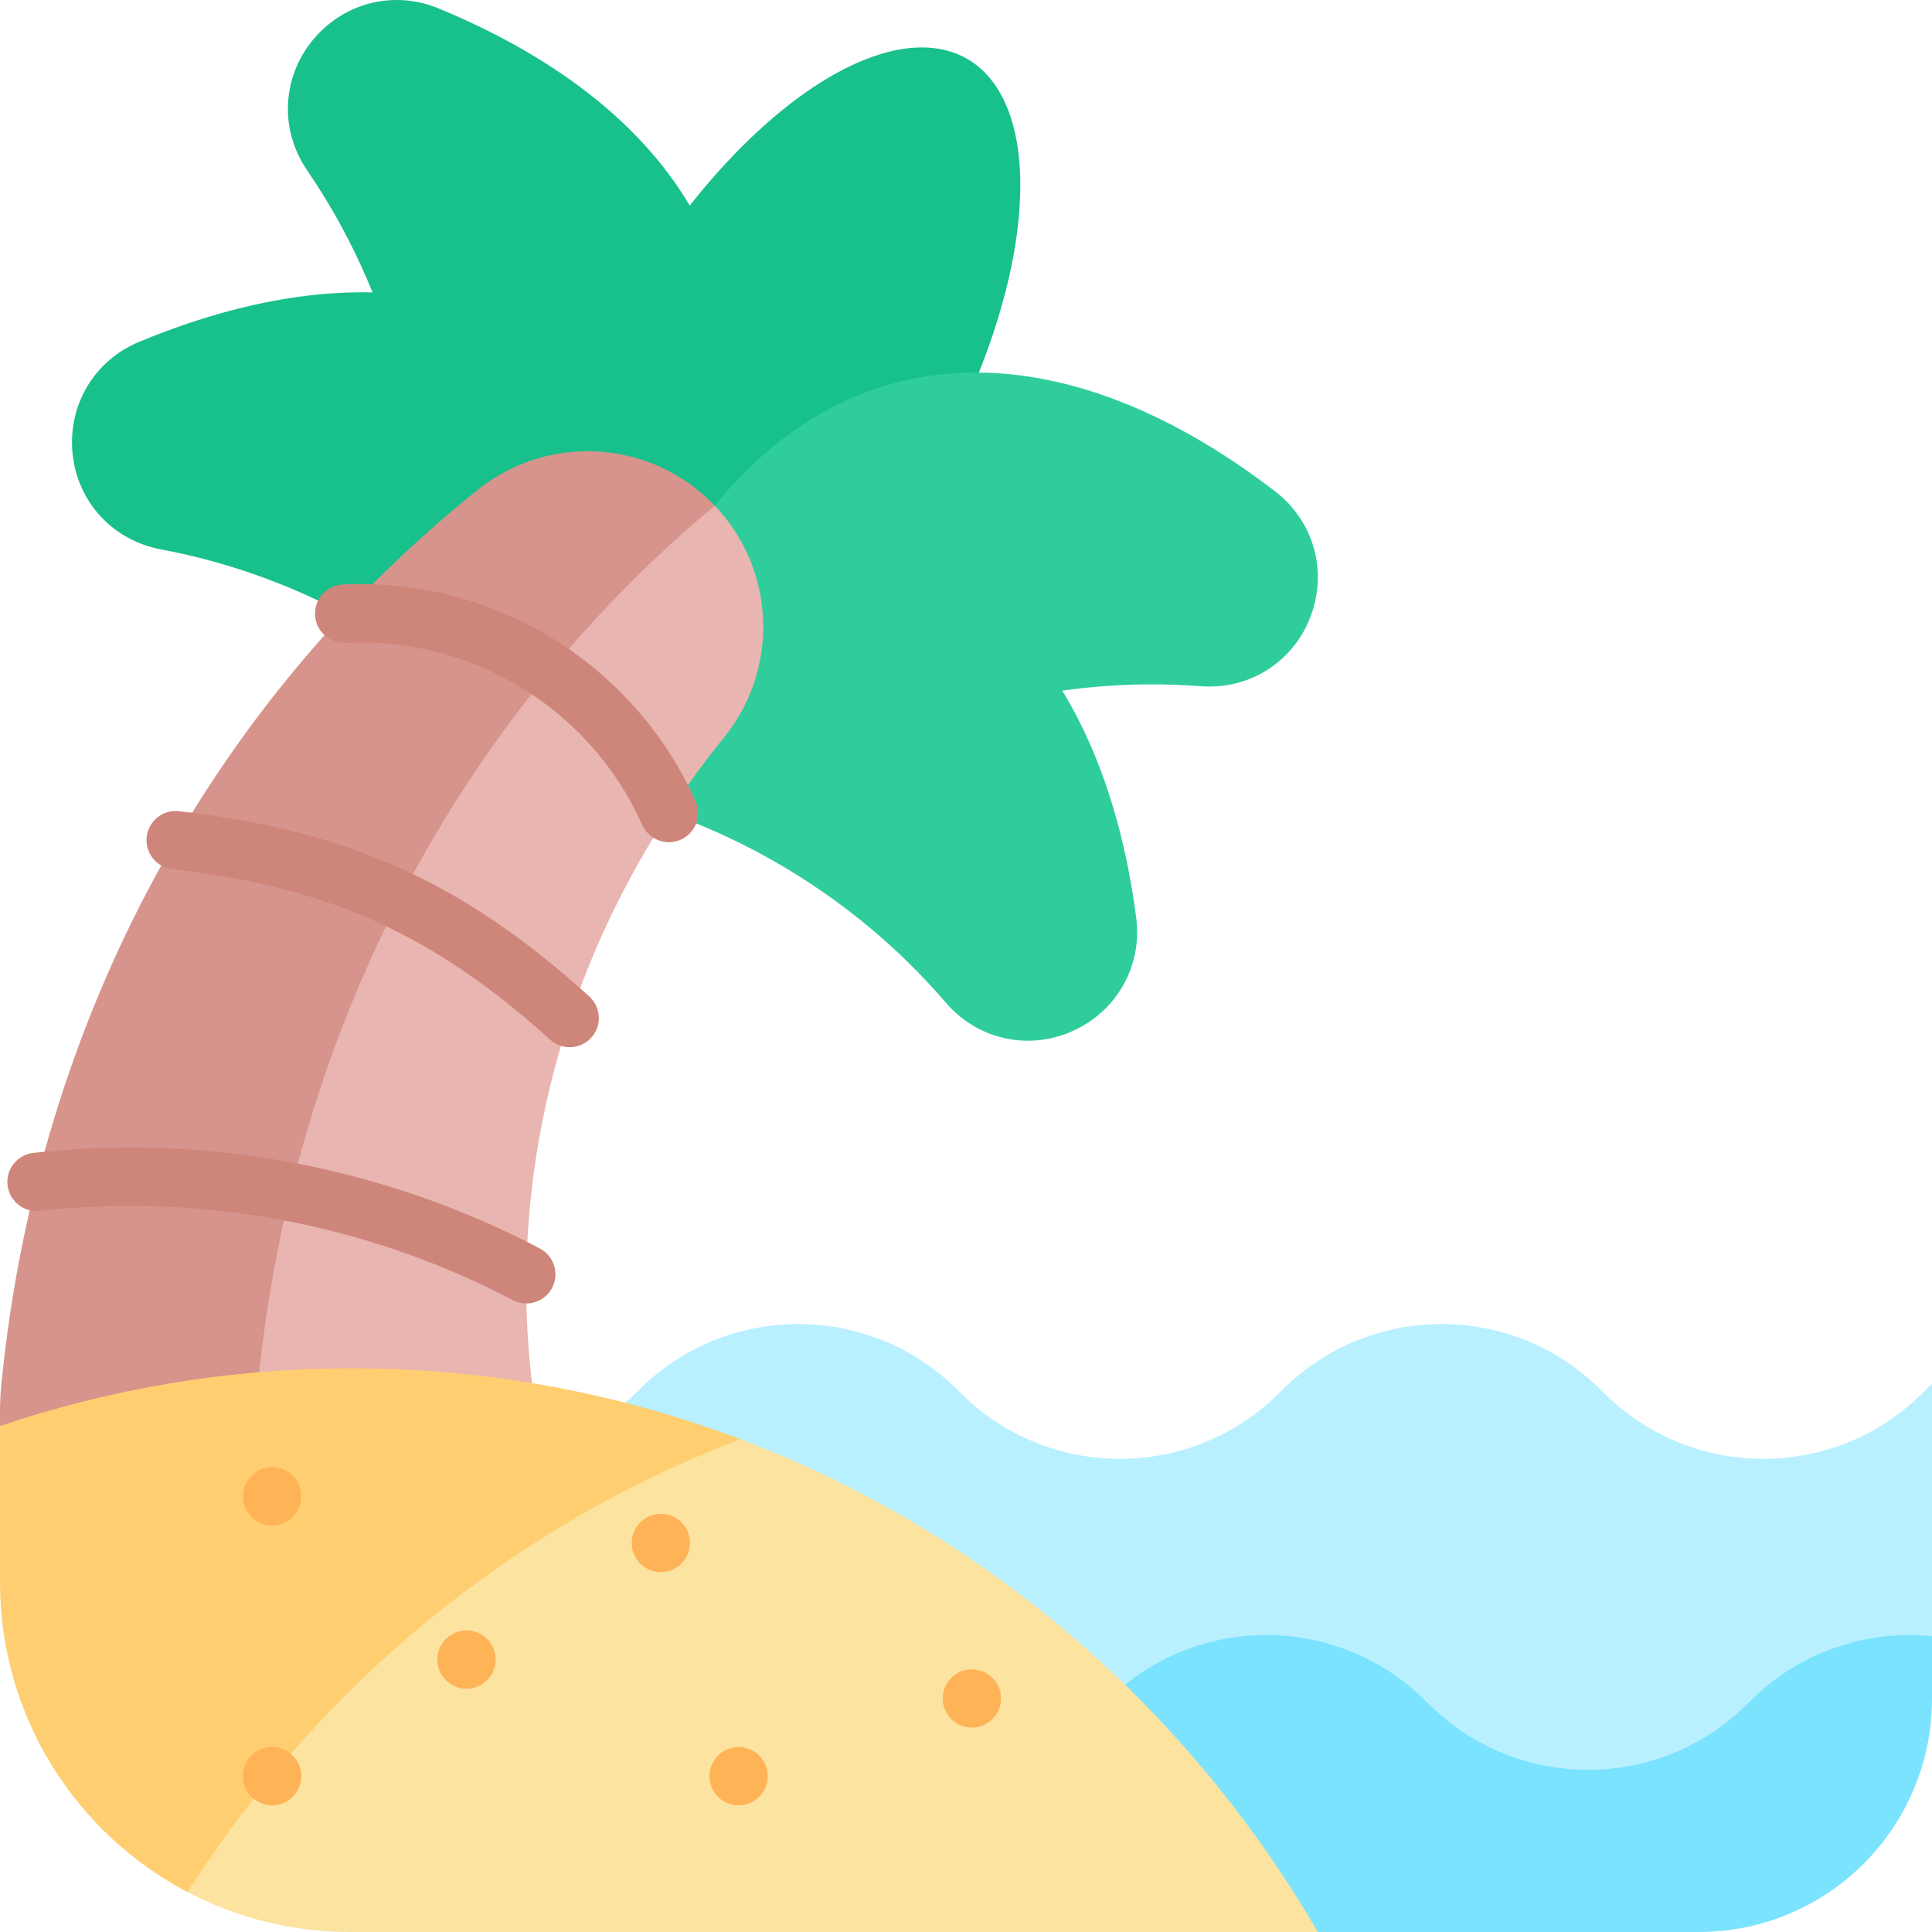 <svg id="Capa_1" enable-background="new 0 0 497.003 497.003" height="512" viewBox="0 0 497.003 497.003" width="512" xmlns="http://www.w3.org/2000/svg"><g><g><path d="m148.616 387.939v83.721l190.387 25.341h98c33.137 0 60-26.863 60-60 0-2.368 0-23.663 0-49.062z" fill="#7ce3ff"/><path d="m495.004 357.914-.061.062c-22.734 23.075-59.956 23.075-82.689 0l-.061-.062c-22.734-23.075-59.956-23.075-82.689 0l-.061.062c-22.734 23.075-59.955 23.075-82.689 0l-.061-.062c-22.734-23.075-59.955-23.075-82.689 0l-.061.062c-4.596 4.665-9.786 8.377-15.327 11.155v52.68c18.582-3.795 38.66 1.559 52.99 16.103l.061.062c22.734 23.075 59.955 23.075 82.689 0l.061-.062c22.734-23.075 59.956-23.075 82.689 0l.061.062c22.734 23.075 59.956 23.075 82.689 0l.061-.062c12.82-13.013 30.248-18.684 47.086-17.02v-64.908c-.677.625-1.345 1.264-1.999 1.928z" fill="#b9f0ff"/></g><g><g><ellipse cx="200.065" cy="99.579" fill="#18c08b" rx="97.5" ry="45" transform="matrix(.5 -.866 .866 .5 13.794 223.051)"/><g><path d="m112.767 2.143c-9.898-4.08-21.02-2.246-29.025 4.787-10.777 9.466-12.85 25.006-4.732 36.882 10.517 15.387 18.35 32.419 23.296 50.63l75.543 43.615c28.338-60.43-1.293-109.621-65.082-135.914z" fill="#18c08b"/><path d="m308.888 176.531c14.344 1.092 26.766-8.473 29.575-22.539 2.089-10.448-1.885-20.997-10.367-27.529-54.665-42.096-112.081-43.162-150.246 11.593l75.543 43.615c18.244-4.821 36.911-6.554 55.495-5.14z" fill="#30cd9c"/></g><g><path d="m177.85 138.056c-22.693-62.767-78.428-76.598-142.126-50.084-9.884 4.114-16.452 13.275-17.139 23.908-.927 14.314 8.596 26.768 22.734 29.425 18.507 3.48 36.267 10.08 52.787 19.617 16.679 9.63 31.403 21.861 43.761 36.351l4.345 2.509z" fill="#18c08b"/><path d="m292.288 236.098c-8.855-68.165-48.526-109.81-114.438-98.042l-35.638 61.726 4.345 2.509c37.535 6.929 71.996 26.802 96.745 55.629 9.349 10.893 24.889 12.952 36.848 4.978 8.866-5.912 13.517-16.181 12.138-26.8z" fill="#30cd9c"/></g></g><g><path d="m183.86 130.08c.893.939 1.761 1.914 2.586 2.945 13.507 16.889 12.93 40.497-.153 56.635-40.128 49.501-56.179 109.652-49.43 166.141l-70.521 11.495v-180.423z" fill="#e8b5b1"/><path d="m183.86 130.08c-15.988-16.81-42.455-18.875-60.907-4.118-67.517 53.999-113.255 135.059-122.611 230.259-.402 4.093-.338 5.888-.339 10.617l48.246 3.406 18.093-2.949v-11.074c9.12-92.797 52.786-172.182 117.518-226.141z" fill="#d6948c"/></g></g><g><g><g><path d="m339.003 497.001c-33.669-57.94-86.014-103.108-148.5-126.757h-142.254v116.5c12.48 6.548 26.682 10.258 41.754 10.258h249z" fill="#fce3a0"/></g><g><path d="m190.503 370.244c-31.164-11.794-64.847-18.243-100-18.243-31.609 0-62.03 5.212-90.5 14.837v40.163c0 34.634 19.567 64.694 48.246 79.742 33.727-53.007 83.506-94.264 142.254-116.499z" fill="#ffce71"/></g></g><g fill="#ffb357"><circle cx="70.003" cy="384.923" r="7.5"/><circle cx="70.003" cy="456.923" r="7.5"/><circle cx="120.003" cy="426.923" r="7.5"/><circle cx="170.003" cy="396.923" r="7.5"/><circle cx="190.003" cy="456.923" r="7.5"/><circle cx="250.003" cy="436.923" r="7.5"/></g></g><g fill="#ce857a"><path d="m178.919 206.089c-15.801-35.312-51.844-57.615-90.739-55.729-4.138.199-7.329 3.715-7.13 7.853.199 4.139 3.713 7.33 7.853 7.13 32.781-1.586 63.036 17.172 76.325 46.874 1.246 2.786 3.983 4.438 6.85 4.438 1.024 0 2.064-.211 3.06-.656 3.779-1.692 5.473-6.128 3.781-9.91z"/><path d="m138.879 321.168c-32.347-16.987-68.758-25.966-105.297-25.966-8.33 0-16.745.466-25.013 1.385-4.117.458-7.084 4.166-6.626 8.282.457 4.117 4.156 7.084 8.282 6.626 7.72-.858 15.578-1.293 23.356-1.293 34.119 0 68.119 8.384 98.322 24.245 1.113.585 2.306.862 3.481.862 2.697-.001 5.305-1.461 6.646-4.015 1.927-3.666.516-8.2-3.151-10.126z"/><path d="m46.036 208.672c-4.095-.468-7.83 2.493-8.296 6.608-.467 4.115 2.492 7.83 6.608 8.296 40.044 4.535 67.288 16.837 97.172 43.875 1.436 1.299 3.235 1.938 5.03 1.938 2.045 0 4.083-.832 5.563-2.468 2.779-3.072 2.542-7.814-.529-10.594-32.459-29.367-62.052-42.729-105.548-47.655z"/></g></g></svg>